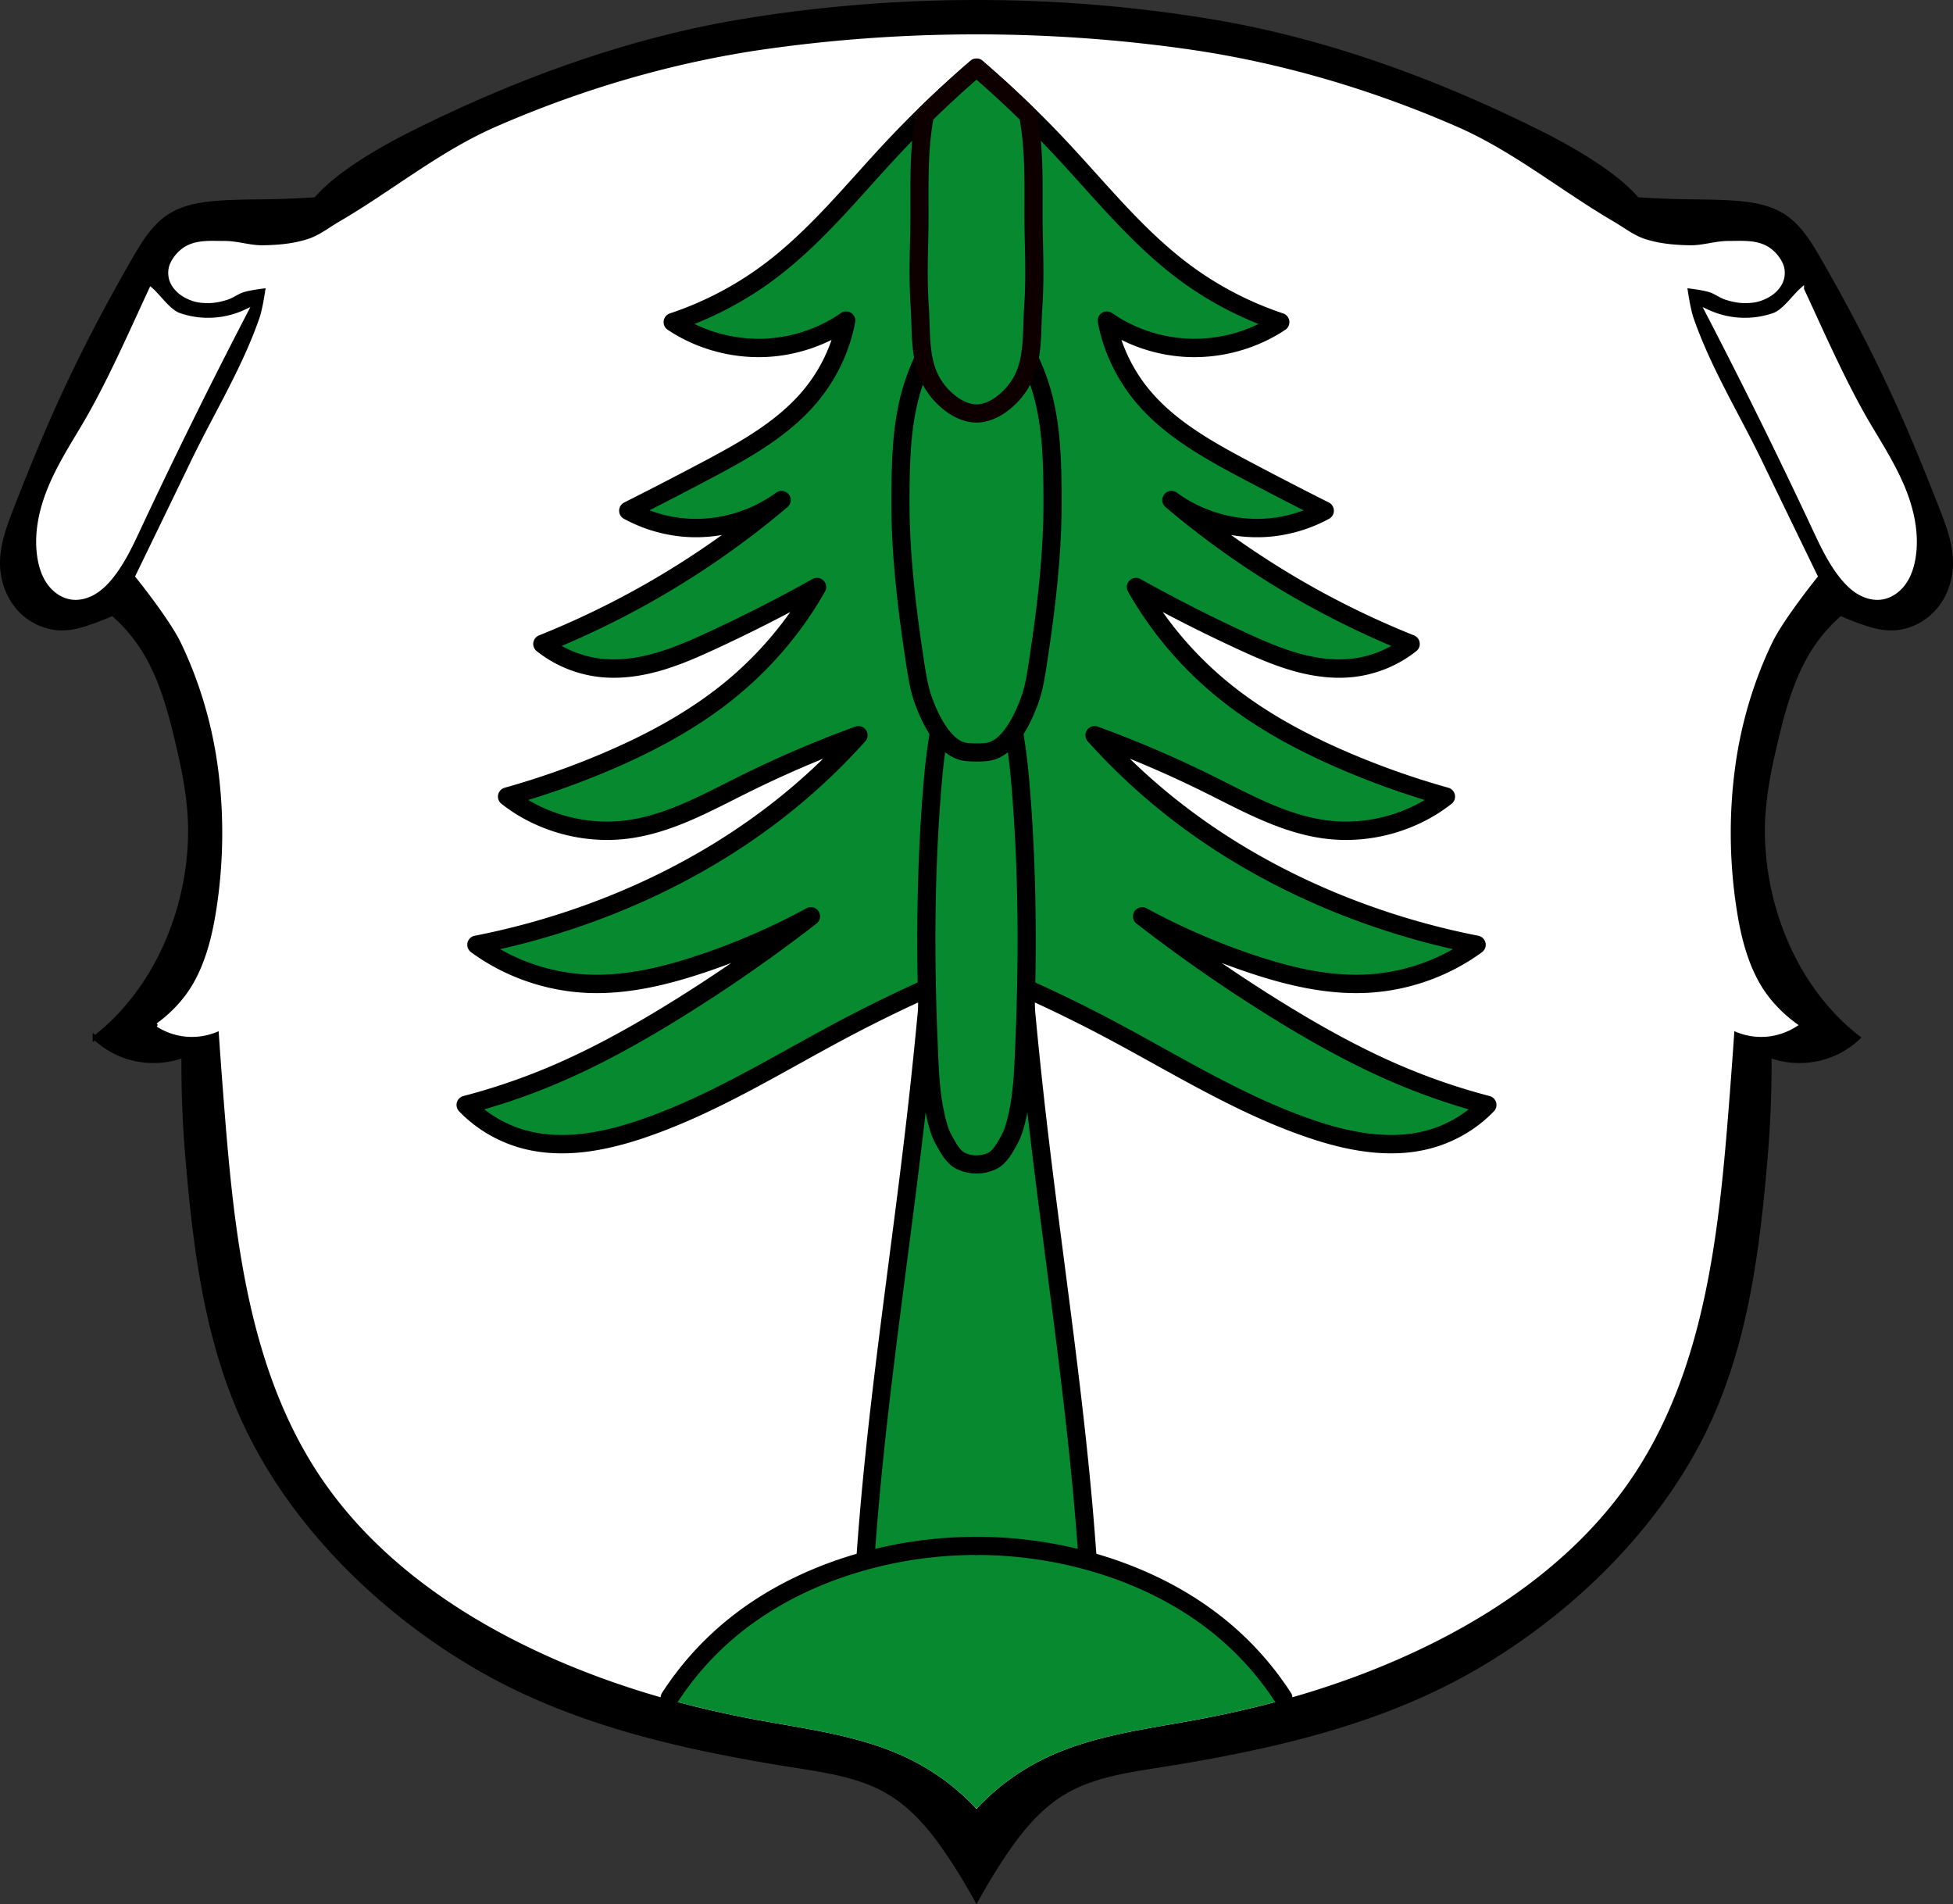 <svg xmlns="http://www.w3.org/2000/svg" width="860.577" height="838.975"><rect width="100%" height="100%" fill="#333333" stroke="none"/><path style="fill:#000;stroke:#000;stroke-width:1.9;stroke-linecap:butt;stroke-linejoin:miter;stroke-miterlimit:4;stroke-dasharray:none;stroke-opacity:1" d="M327.546 9.28c-50.382 8.278-99.422 26.238-145.119 49.013-15.636 7.793-33.969 18.607-43.287 29.551-6.655.448-13.32.738-19.988.87-7.987.156-15.988.086-23.95.745-7.048.584-14.268 1.82-20.251 5.59-7.062 4.45-11.595 11.89-15.768 19.12-12.338 21.377-23.775 43.285-33.894 65.798-6.558 14.588-12.558 29.42-18.37 44.32-3.055 7.835-6.104 15.932-5.964 24.34.121 7.319 2.811 14.65 7.82 19.989 4.774 5.087 11.647 8.233 18.623 8.193 4.643-.027 9.169-1.4 13.535-2.979 2.935-1.06 5.833-2.22 8.69-3.476a70.731 70.731 0 0 1 15.15 18.379c7.447 13.012 11.039 27.897 14.4 42.459 2.76 11.951 4.843 24.237 4.654 36.502a124.98 124.98 0 0 1-5.523 34.763c-3.401 11.02-8.32 21.73-14.775 31.287-5.967 8.834-13.228 16.946-21.727 23.465a37.76 37.76 0 0 0 10.428 6.953c8.956 4.01 19.5 4.329 28.682.87a484.883 484.883 0 0 0 1.738 45.193c3.612 42.338 8.975 84.627 28.156 122.543 21.772 43.039 60.22 79.686 102.207 103.424 41.873 23.673 89.81 34.181 137.319 41.715 14.335 2.273 29.135 4.452 41.584 11.916 11.783 7.064 20.445 18.288 27.943 29.8a274.87 274.87 0 0 1 10.43 17.383 274.865 274.865 0 0 1 10.43-17.383c7.498-11.512 16.16-22.736 27.943-29.8 12.448-7.464 27.248-9.643 41.584-11.916 47.508-7.534 95.443-18.042 137.316-41.715 41.987-23.738 80.437-60.385 102.21-103.424 19.18-37.916 24.543-80.205 28.155-122.543a484.88 484.88 0 0 0 1.739-45.193c9.182 3.459 19.724 3.14 28.68-.87a37.77 37.77 0 0 0 10.429-6.953c-8.499-6.52-15.76-14.631-21.727-23.465-6.455-9.557-11.374-20.266-14.775-31.287a124.985 124.985 0 0 1-5.522-34.763c-.189-12.265 1.894-24.55 4.653-36.502 3.362-14.562 6.954-29.447 14.4-42.46a70.724 70.724 0 0 1 15.149-18.378 139.143 139.143 0 0 0 8.691 3.476c4.366 1.579 8.893 2.952 13.535 2.979 6.977.04 13.848-3.106 18.621-8.193 5.009-5.338 7.7-12.67 7.823-19.989.14-8.408-2.91-16.505-5.965-24.34-5.812-14.9-11.812-29.732-18.37-44.32-10.12-22.513-21.556-44.421-33.894-65.799-4.172-7.23-8.706-14.668-15.767-19.119-5.984-3.77-13.204-5.006-20.252-5.59-7.962-.659-15.962-.589-23.95-.746a420.176 420.176 0 0 1-19.988-.869c-9.318-10.944-27.652-21.758-43.289-29.55-45.696-22.775-94.736-40.736-145.117-49.014-67.589-11.106-137.896-11.106-205.485 0z"/><path style="fill:#fff;stroke:#fff;stroke-width:1.7;stroke-linecap:butt;stroke-linejoin:miter;stroke-miterlimit:4;stroke-dasharray:none;stroke-opacity:1" d="M430.287 15.994c-30.886 0-61.77 2.14-92.207 6.42-40.96 5.76-81.377 17.656-119.28 34.22-24.585 10.746-45.666 28.192-68.845 41.706-4.496 2.62-8.688 5.966-13.617 7.635-6.57 2.224-13.663 2.843-20.598 2.943-5.613.081-11.12-1.912-16.734-1.9-5.424.01-11.318-.544-16.16 1.9-3.102 1.566-5.719 4.43-7.13 7.605-.805 1.814-.92 3.996-.491 5.934.425 1.929 1.558 3.729 2.93 5.15 1.793 1.86 4.16 3.207 6.593 4.074 2.408.858 5.048 1.072 7.604 1.003 2.578-.07 5.15-.637 7.605-1.426 2.497-.803 4.627-2.542 7.129-3.328 3.528-1.109 10.932-1.9 10.932-1.9s-1.288 9.763-2.897 14.38c-7.817 22.431-20.218 42.338-30.396 63.473-8.036 16.685-24.217 50.002-24.217 50.002s14.878 18.417 19.96 28.992c8.078 16.806 13.533 35.094 16.16 53.555 3.088 21.684 2.835 44.084-.671 65.705-1.787 11.02-4.642 22.236-10.26 31.884-4.005 6.88-9.683 12.868-16.16 17.586a27.98 27.98 0 0 0 12.36 4.278 28.022 28.022 0 0 0 15.208-2.852 3289.772 3289.772 0 0 0 2.852 38.5c4.43 55.385 11.153 113.215 42.3 159.225 20.966 30.969 51.757 54.317 85.079 71.295 33.103 16.866 68.992 27.89 105.516 34.695 23.24 4.33 47.245 7.12 68.443 17.586a102.581 102.581 0 0 1 28.994 21.389 102.572 102.572 0 0 1 28.992-21.389c21.198-10.465 45.203-13.256 68.444-17.586 36.524-6.805 72.412-17.83 105.515-34.695 33.323-16.978 64.113-40.326 85.078-71.295 31.148-46.01 37.872-103.84 42.301-159.225a3289.58 3289.58 0 0 0 2.854-38.5 28.022 28.022 0 0 0 15.209 2.852 27.972 27.972 0 0 0 12.357-4.278c-6.477-4.718-12.155-10.705-16.16-17.586-5.617-9.648-8.47-20.863-10.258-31.884-3.506-21.62-3.76-44.021-.674-65.705 2.628-18.46 8.083-36.749 16.16-53.555 5.083-10.575 19.963-28.992 19.963-28.992s-16.183-33.317-24.218-50.002c-10.18-21.135-22.577-41.043-30.395-63.473-1.61-4.617-2.898-14.38-2.898-14.38s7.403.791 10.931 1.9c2.502.786 4.632 2.525 7.13 3.328 2.455.79 5.026 1.356 7.605 1.426 2.556.069 5.196-.145 7.605-1.003 2.434-.867 4.8-2.214 6.594-4.074 1.37-1.421 2.504-3.221 2.93-5.15.427-1.938.311-4.12-.495-5.934-1.41-3.175-4.026-6.04-7.129-7.605-4.842-2.444-10.736-1.89-16.16-1.9-5.614-.012-11.12 1.981-16.734 1.9-6.935-.1-14.028-.719-20.598-2.943-4.928-1.67-9.12-5.014-13.615-7.635-23.179-13.514-44.26-30.96-68.846-41.705-37.902-16.565-78.32-28.461-119.28-34.22-30.437-4.28-61.324-6.42-92.21-6.42zM66.49 127.484c-8.97 19.307-18.93 42.152-29.83 60.438-5.304 8.898-10.857 17.715-14.785 27.3-3.928 9.586-6.184 20.116-4.566 30.348.631 3.997 1.88 7.967 4.226 11.264 2.345 3.297 5.882 5.871 9.883 6.475 3.458.521 7.033-.453 10.045-2.229 3.012-1.776 5.511-4.312 7.693-7.045 5.12-6.41 8.614-13.936 12.094-21.365a2599 2599 0 0 1 47.166-95.541 39.461 39.461 0 0 1-13.707 3.627 38.817 38.817 0 0 1-15.72-2.016c-4.578-1.593-8.846-8.07-12.499-11.256zm727.596 0c-3.653 3.186-7.921 9.663-12.498 11.256a38.826 38.826 0 0 1-15.723 2.016 39.45 39.45 0 0 1-13.705-3.627 2599.013 2599.013 0 0 1 47.166 95.54c3.48 7.43 6.974 14.956 12.094 21.366 2.182 2.733 4.68 5.27 7.693 7.045 3.013 1.776 6.585 2.75 10.043 2.229 4.001-.604 7.54-3.178 9.885-6.475 2.345-3.297 3.595-7.267 4.227-11.264 1.617-10.232-.639-20.762-4.567-30.347-3.928-9.586-9.48-18.403-14.785-27.301-10.9-18.286-20.86-41.131-29.83-60.438z"/><path style="fill:#078930;fill-opacity:1;stroke:#000;stroke-width:8.099;stroke-linecap:round;stroke-linejoin:round;stroke-miterlimit:4;stroke-dasharray:none;stroke-opacity:1" d="M430.287 29.82a473.108 473.108 0 0 0-37.173 35.612c-17.65 18.856-33.898 39.296-54.747 54.734-12.66 9.373-26.867 16.751-41.906 21.762 12.364 8.257 27.64 12.279 42.582 11.21 12.09-.864 23.915-5.016 33.795-11.868-2.284 12.017-7.68 23.46-15.546 32.972-12.024 14.539-29.136 24.057-45.961 32.973a1852.422 1852.422 0 0 1-34.47 17.805 63.047 63.047 0 0 0 22.981 7.253c15.677 1.784 31.941-2.705 44.538-11.943a382.716 382.716 0 0 1-63.463 43.598 386.349 386.349 0 0 1-41.905 19.783c7.292 5.814 16.324 9.527 25.683 10.553 8.42.923 16.977-.294 25.11-2.614s15.893-5.723 23.553-9.257a677.914 677.914 0 0 0 46.638-23.74c-9.81 17.317-22.948 32.833-38.526 45.501-16.35 13.297-35.226 23.377-54.747 31.655a360.006 360.006 0 0 1-43.257 15.168c14.605 11.496 34.11 16.863 52.72 14.507 18.354-2.323 34.873-11.59 51.367-19.783a497.534 497.534 0 0 1 50.691-21.762 273.5 273.5 0 0 1-34.47 32.313c-24.132 18.991-51.507 33.952-80.43 44.844a333.87 333.87 0 0 1-53.396 15.168c13.99 10.264 31.18 16.319 48.663 17.144 17.01.803 33.896-3.218 50.017-8.572a299.759 299.759 0 0 0 48.664-21.104 685.992 685.992 0 0 1-58.803 40.887c-17.968 11.15-36.518 21.508-56.098 29.676a280.436 280.436 0 0 1-37.173 12.53c6.93 7.213 15.919 12.522 25.683 15.167 17.05 4.619 35.331 1.062 52.042-4.615 31.54-10.714 59.857-28.656 89.218-44.184a628.774 628.774 0 0 1 58.126-27.039 628.811 628.811 0 0 1 58.128 27.04c29.361 15.527 57.676 33.469 89.216 44.183 16.71 5.677 34.995 9.234 52.045 4.615 9.763-2.645 18.753-7.954 25.683-15.168a280.436 280.436 0 0 1-37.174-12.53c-19.58-8.167-38.13-18.524-56.098-29.675a685.993 685.993 0 0 1-58.803-40.887 299.76 299.76 0 0 0 48.664 21.104c16.121 5.354 33.007 9.375 50.017 8.572 17.484-.825 34.672-6.88 48.663-17.144a333.87 333.87 0 0 1-53.396-15.168c-28.923-10.892-56.298-25.853-80.43-44.844a273.5 273.5 0 0 1-34.47-32.313 497.534 497.534 0 0 1 50.691 21.762c16.494 8.194 33.013 17.46 51.368 19.783 18.609 2.356 38.115-3.011 52.72-14.507a360.006 360.006 0 0 1-43.258-15.168c-19.52-8.278-38.396-18.358-54.747-31.655-15.578-12.668-28.716-28.184-38.526-45.502a677.918 677.918 0 0 0 46.638 23.74c7.66 3.535 15.42 6.939 23.553 9.258 8.133 2.32 16.69 3.537 25.11 2.614 9.359-1.026 18.39-4.739 25.683-10.553a386.349 386.349 0 0 1-41.905-19.783 382.715 382.715 0 0 1-63.463-43.598c12.597 9.238 28.86 13.727 44.538 11.943a63.047 63.047 0 0 0 22.98-7.253 1852.686 1852.686 0 0 1-34.47-17.805c-16.826-8.916-33.936-18.434-45.96-32.973-7.866-9.512-13.261-20.955-15.546-32.972 9.88 6.852 21.705 11.004 33.795 11.869 14.943 1.068 30.218-2.954 42.582-11.211-15.039-5.01-29.247-12.389-41.906-21.762-20.849-15.438-37.097-35.878-54.747-54.734a473.134 473.134 0 0 0-37.175-35.612z"/><path style="fill:#078930;fill-opacity:1;stroke:#000;stroke-width:8;stroke-linecap:round;stroke-linejoin:round;stroke-miterlimit:4;stroke-dasharray:none;stroke-opacity:1" d="M416.361 325.877a2203.337 2203.337 0 0 1-12.716 165.912c-6.63 57.758-15.545 115.262-20.588 173.18a1301.851 1301.851 0 0 0-3.028 42.992h100.518a1301.851 1301.851 0 0 0-3.027-42.992c-5.044-57.918-13.96-115.422-20.588-173.18a2203.337 2203.337 0 0 1-12.717-165.912l-13.926.606z"/><path style="fill:#078930;fill-opacity:1;stroke:#078930;stroke-width:1.7;stroke-linecap:round;stroke-linejoin:round;stroke-miterlimit:4;stroke-dasharray:none;stroke-opacity:1" d="M430.29 681.107a151.153 120.69 0 0 0-135.144 66.948c12.434 3.446 25.03 6.331 37.706 8.693 23.24 4.33 47.245 7.12 68.443 17.586a102.581 102.581 0 0 1 28.994 21.389 102.572 102.572 0 0 1 28.992-21.389c21.198-10.465 45.203-13.256 68.444-17.586 12.714-2.369 25.347-5.263 37.816-8.723a151.153 120.69 0 0 0-135.252-66.918z"/><path d="M565.541 748.025a133.993 133.993 0 0 0-25.442-29.105c-15.53-13.28-34.027-22.886-53.493-29.1a184.325 184.325 0 0 0-38.805-7.893 187.39 187.39 0 0 0-17.512-.82" style="fill:none;stroke:#000;stroke-width:8;stroke-linecap:round;stroke-linejoin:round;stroke-miterlimit:4;stroke-dasharray:none;stroke-opacity:1" transform="translate(-.056)"/><path d="M565.541 748.025a133.993 133.993 0 0 0-25.442-29.105c-15.53-13.28-34.027-22.886-53.493-29.1a184.325 184.325 0 0 0-38.805-7.893 187.39 187.39 0 0 0-17.512-.82" style="fill:none;stroke:#000;stroke-width:8;stroke-linecap:round;stroke-linejoin:round;stroke-miterlimit:4;stroke-dasharray:none;stroke-opacity:1" transform="matrix(-1 0 0 1 860.632 0)"/><path style="fill:#078930;stroke:#000;stroke-width:8;stroke-linecap:round;stroke-linejoin:round;stroke-miterlimit:4;stroke-dasharray:none;stroke-opacity:1;fill-opacity:1" d="M418.74 296.656c-3.281 15.11-6.177 30.355-7.55 45.75-3.646 40.853-3.633 82.059-1.778 123.031.384 8.477.877 17.022 2.666 25.317.856 3.969 1.862 8.011 3.83 11.562 1.954 3.527 4.07 7.598 7.719 9.313 4.02 1.89 9.305 1.89 13.324 0 3.649-1.715 5.763-5.786 7.717-9.313 1.968-3.551 2.974-7.593 3.83-11.562 1.789-8.295 2.282-16.84 2.666-25.317 1.855-40.972 1.869-82.178-1.777-123.03-1.374-15.396-4.27-30.64-7.551-45.75h-11.547z"/><path style="fill:#078930;stroke:#000;stroke-width:8;stroke-linecap:round;stroke-linejoin:round;stroke-miterlimit:4;stroke-dasharray:none;stroke-opacity:1;fill-opacity:1" d="M417.133 140.459c-6.806 10.009-12.519 20.948-15.785 32.559-4.266 15.16-4.509 31.277-4.578 47.027-.105 23.55 2.676 47.096 6.222 70.379.956 6.277 1.82 12.667 4.047 18.613 2.21 5.904 4.974 11.816 9.107 16.576 1.797 2.07 4.04 3.899 6.579 4.932 2.354.958 5.02.986 7.562.986 2.543 0 5.21-.028 7.565-.986 2.538-1.033 4.781-2.862 6.578-4.932 4.133-4.76 6.897-10.672 9.107-16.576 2.226-5.946 3.091-12.336 4.047-18.613 3.546-23.283 6.327-46.828 6.223-70.38-.07-15.749-.313-31.865-4.578-47.026-3.267-11.61-8.98-22.55-15.786-32.559h-13.156z"/><path style="fill:#078930;stroke:#0e0000;stroke-width:8;stroke-linecap:round;stroke-linejoin:round;stroke-miterlimit:4;stroke-dasharray:none;stroke-opacity:1;fill-opacity:1" d="M430.287 29.82a473.651 473.651 0 0 0-22.723 20.846c-3.412 17.474-2.049 35.706-2.51 53.549-.267 10.359-.48 20.747.223 31.086.691 10.16-.128 20.955 3.92 30.3 2.198 5.074 6.021 9.626 10.545 12.805 3.054 2.146 6.813 3.768 10.545 3.768 3.733 0 7.491-1.622 10.545-3.768 4.524-3.179 8.347-7.73 10.545-12.804 4.048-9.346 3.229-20.14 3.92-30.301.703-10.339.49-20.727.223-31.086-.46-17.843.903-36.074-2.508-53.547a473.958 473.958 0 0 0-22.725-20.848z"/></svg>